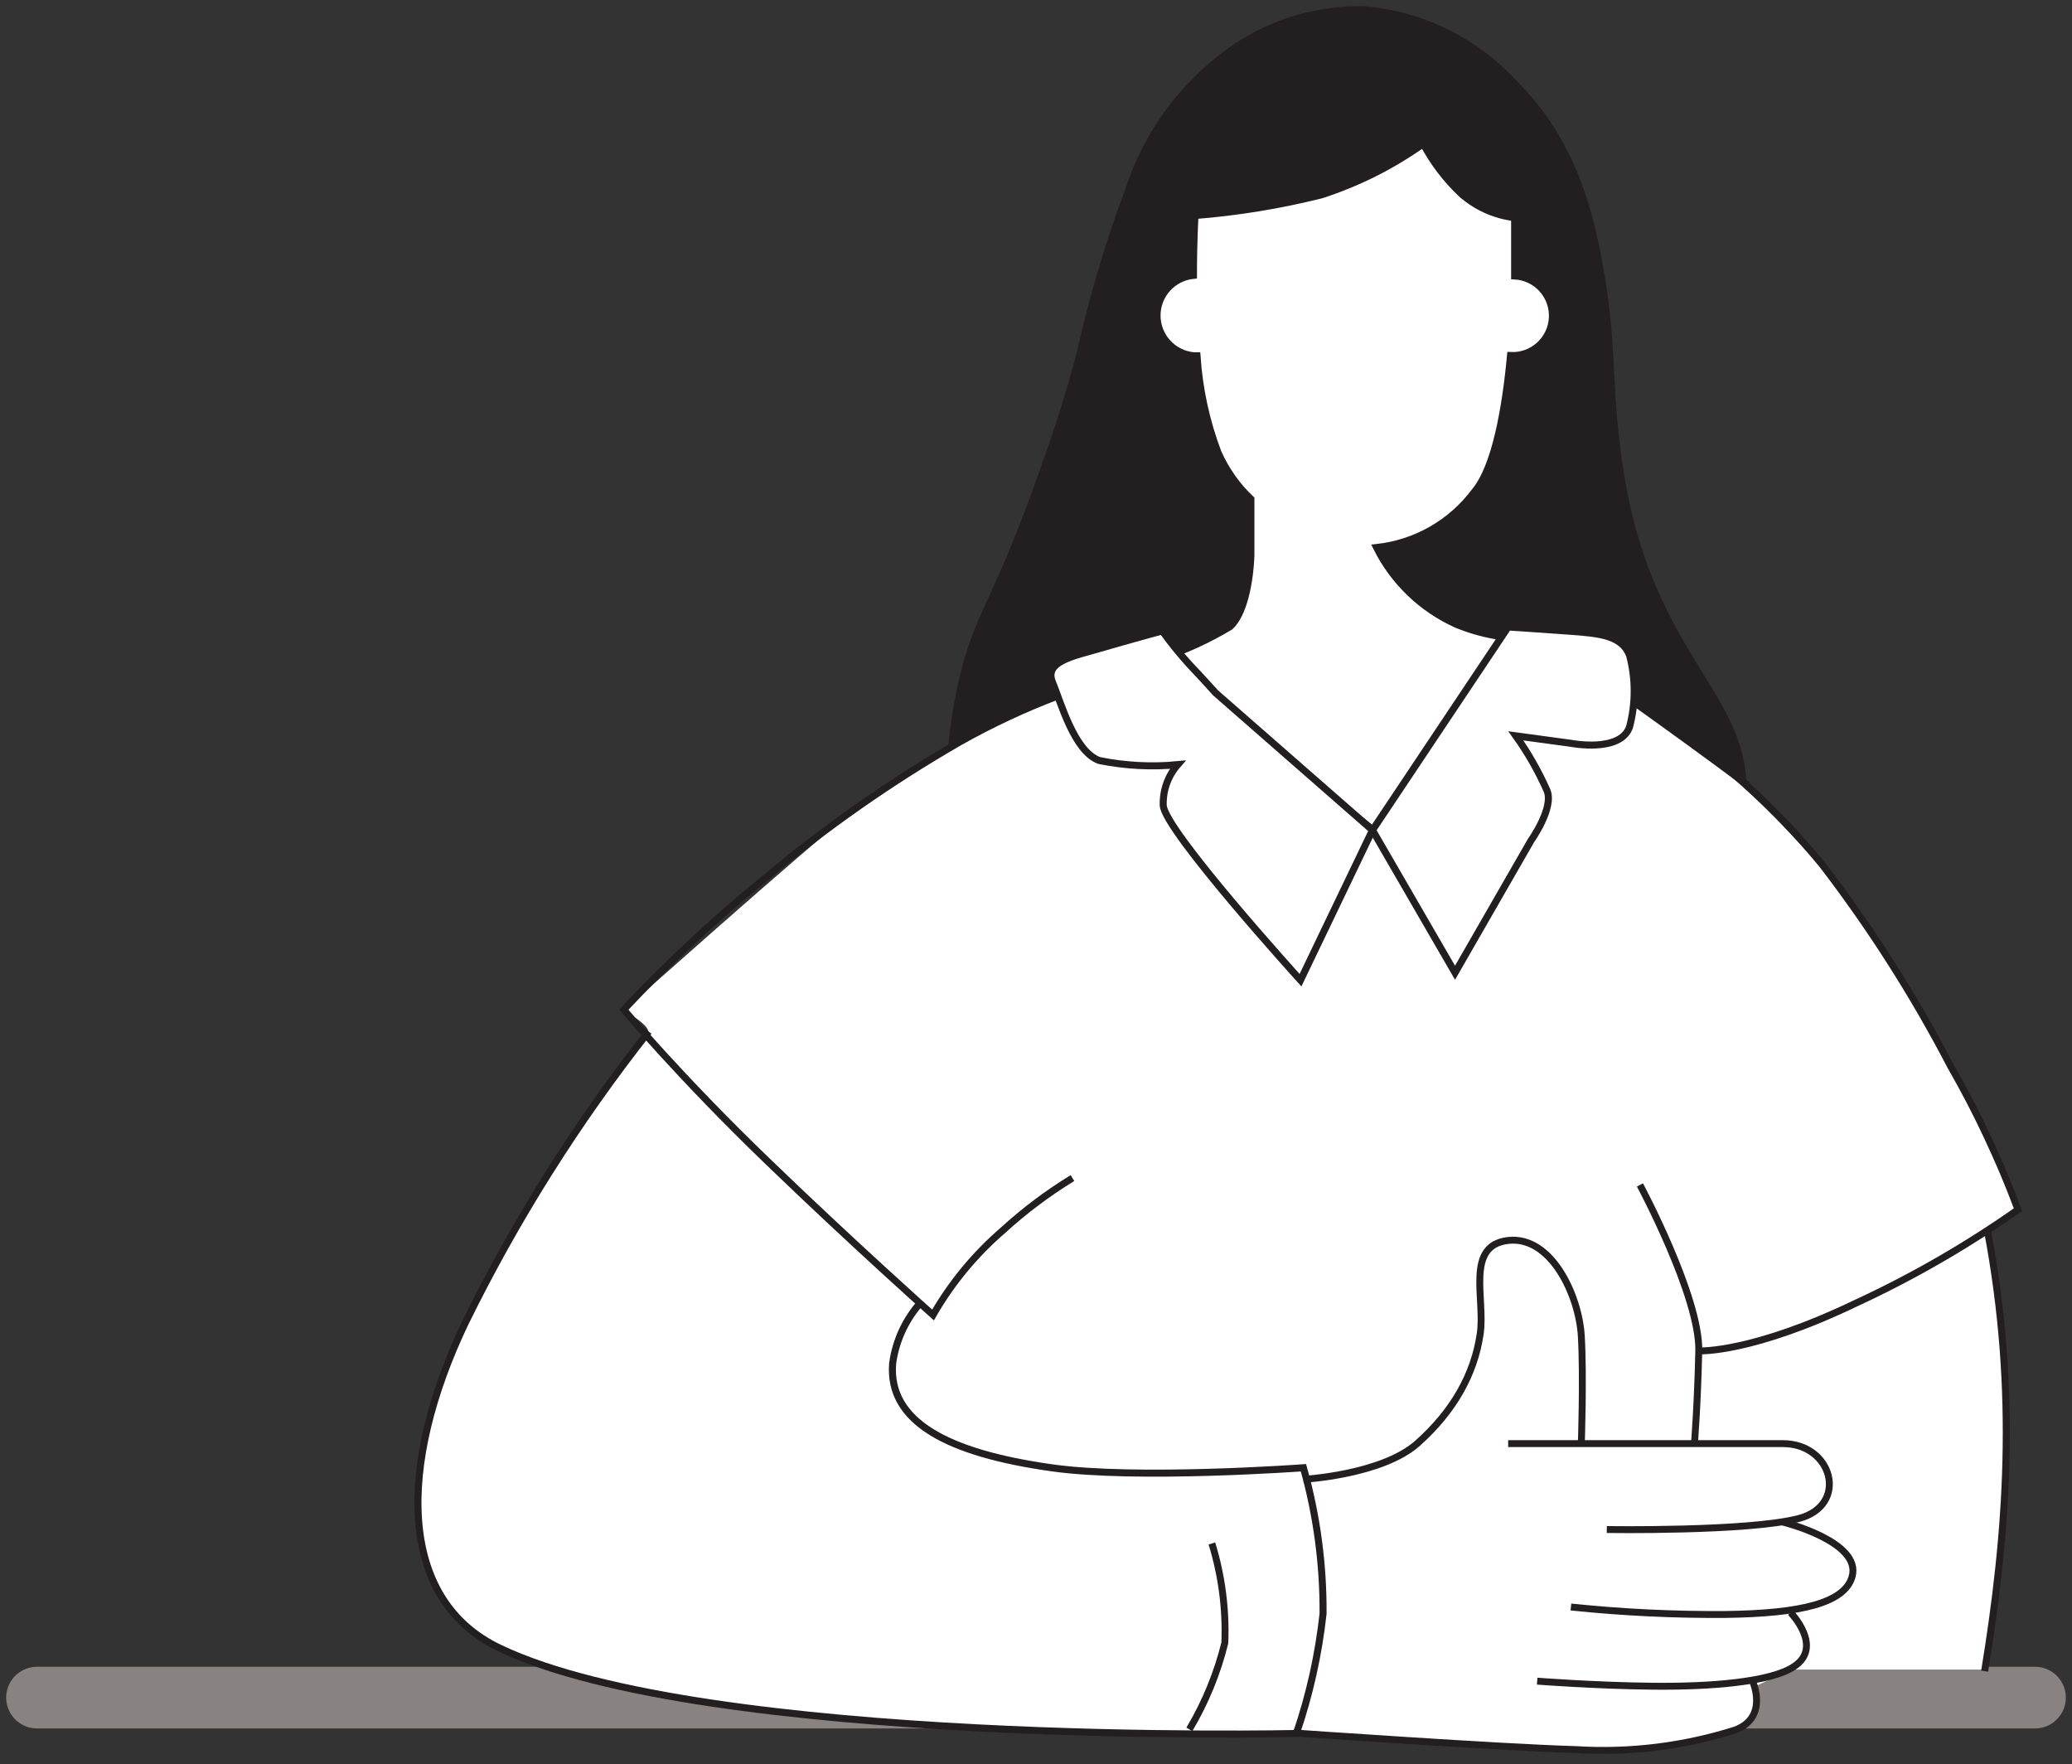 <svg width="168" height="143" viewBox="0 0 168 143" fill="none" xmlns="http://www.w3.org/2000/svg">
<rect x="0" y="0" width="168" height="143" fill="#333333" stroke="none"/>
<path d="M141.506 65.136C142.492 56.582 134.224 53.705 131.728 38.712C130.647 32.257 131.108 29.077 130.266 23.369C129.296 16.819 127.642 11.191 122.873 6.453C119.69 3.04 115.358 0.922 110.71 0.507C106.627 0.396 102.625 1.655 99.342 4.084C95.57 6.872 92.754 10.76 91.281 15.213C89.65 19.568 88.322 24.03 87.307 28.568C86.321 32.337 85.383 35.071 84.27 38.219C80.581 48.665 79.119 49.539 77.91 54.468C77.465 56.296 75.557 64.166 77.91 70.367C83.093 83.96 109.708 90.861 127.197 81.496C129.82 80.018 140.425 74.342 141.506 65.136Z" fill="#231F20"/>
<path d="M3 137.619H165" stroke="#888281" stroke-width="5" stroke-miterlimit="10" stroke-linecap="round"/>
<path d="M158.406 86.838C155.226 79.684 146.434 66.472 135.305 59.094C132.19 57.091 129.186 54.92 126.306 52.592L111.282 67.314L91.456 54.595C83.174 56.863 75.438 60.79 68.72 66.138C65.238 68.856 50.579 81.909 50.579 81.909C50.579 81.909 52.901 83.213 52.519 83.754C46.885 91.199 41.901 99.114 37.622 107.411C32.168 118.859 32.105 129.781 40.452 133.74C57.193 141.69 105.033 140.656 105.033 140.656V140.561C106.941 140.688 122.236 141.753 127.737 141.896C132.107 142.168 136.489 141.629 140.663 140.307C141.01 140.189 141.329 140.001 141.6 139.755C141.871 139.508 142.088 139.208 142.237 138.874C142.386 138.539 142.465 138.177 142.467 137.811C142.47 137.445 142.397 137.082 142.253 136.745L145.147 135.346H160.934C163.017 122.277 163.383 110.289 160.934 99.828L163.637 98.126C163.637 98.126 159.408 89.144 158.406 86.838Z" fill="white"/>
<path d="M161.141 99.732C163.637 112.896 162.73 124.391 160.918 135.473" stroke="#231F20" stroke-width="0.57" stroke-miterlimit="10"/>
<path d="M91.455 54.531L111.281 67.25L126.306 52.528C126.306 52.528 135.845 59.237 141.728 63.657" stroke="#231F20" stroke-width="0.57" stroke-miterlimit="10"/>
<path d="M74.73 105.504C73.452 106.9 72.631 108.653 72.376 110.528C71.995 115.298 76.924 117.81 85.255 118.986C92.155 119.972 105.685 118.986 105.685 118.986C106.766 122.835 107.301 126.817 107.275 130.815C106.912 134.123 106.187 137.38 105.112 140.529C105.112 140.529 57.272 141.595 40.531 133.613C32.184 129.655 32.247 118.732 37.701 107.285C41.816 98.894 46.81 90.964 52.598 83.627" stroke="#231F20" stroke-width="0.57" stroke-miterlimit="10"/>
<path d="M119.565 39.857C121.25 37.853 122.077 33.084 122.475 28.823C123.331 28.867 124.169 28.569 124.806 27.995C125.442 27.422 125.825 26.618 125.869 25.762C125.913 24.906 125.616 24.068 125.042 23.431C124.468 22.794 123.664 22.412 122.808 22.368C122.808 22.082 122.808 21.827 122.808 21.605V17.646C121.203 17.454 119.695 16.777 118.484 15.706C117.242 14.532 116.2 13.162 115.399 11.652C112.867 13.451 110.074 14.851 107.116 15.802C103.761 16.64 100.341 17.198 96.893 17.471C96.893 17.471 96.766 19.49 96.766 22.32C95.957 22.4 95.207 22.778 94.661 23.38C94.115 23.983 93.813 24.767 93.813 25.579C93.813 26.392 94.115 27.176 94.661 27.778C95.207 28.381 95.957 28.759 96.766 28.839H97.052C97.228 31.521 97.801 34.163 98.753 36.677C99.383 38.103 100.291 39.39 101.424 40.461C101.424 42.051 101.424 43.879 101.424 45.056C101.329 47.345 100.804 49.825 99.739 50.795C97.99 51.848 96.129 52.701 94.19 53.339L111.298 67.266L124.335 51.749C122.189 51.818 120.053 51.427 118.071 50.604C115.268 49.336 112.988 47.141 111.616 44.388C113.18 44.218 114.694 43.728 116.061 42.949C117.429 42.169 118.621 41.117 119.565 39.857Z" fill="white" stroke="#231F20" stroke-width="0.57" stroke-miterlimit="10"/>
<path d="M111.281 67.298L98.561 56.169C98.561 56.169 97.417 54.897 96.447 53.879C95.657 53.012 94.919 52.099 94.237 51.145C94.237 51.145 91.328 51.94 89.213 52.559C87.098 53.18 84.634 53.609 85.334 55.294C86.033 56.979 87.098 60.922 89.133 61.654C91.225 62.077 93.368 62.19 95.493 61.988C94.702 62.892 94.282 64.062 94.316 65.263C94.316 67.203 105.446 79.461 105.446 79.461L111.281 67.298Z" fill="white" stroke="#231F20" stroke-width="0.57" stroke-miterlimit="10"/>
<path d="M122.284 50.827L111.282 67.298L117.975 78.857L124.144 68.125C124.144 68.125 126.02 65.486 125.432 64.086C124.741 62.526 123.894 61.04 122.904 59.651L127.356 60.255C127.356 60.255 131.378 61.05 132.125 58.935C132.628 57.028 132.628 55.023 132.125 53.116C131.505 51.526 129.725 51.351 127.356 51.176C124.987 51.002 122.284 50.827 122.284 50.827Z" fill="white" stroke="#231F20" stroke-width="0.57" stroke-miterlimit="10"/>
<path d="M86.956 95.503C84.949 96.73 83.064 98.146 81.327 99.732C79.061 101.684 77.141 104.007 75.651 106.601C75.651 106.601 69.101 100.766 62.296 94.199C55.078 87.251 50.579 81.846 50.579 81.846C54.123 78.072 57.915 74.54 61.931 71.273C66.894 67.104 72.214 63.38 77.829 60.144C80.382 58.706 83.039 57.462 85.779 56.423" stroke="#231F20" stroke-width="0.56" stroke-miterlimit="10"/>
<path d="M137.817 109.51C137.817 109.51 142.046 109.701 150.536 105.615C155.115 103.494 159.494 100.967 163.621 98.063C162.124 94.051 160.3 90.169 158.168 86.457C155.172 80.698 151.677 75.213 147.722 70.065C145.87 67.797 143.85 65.671 141.68 63.705" stroke="#231F20" stroke-width="0.56" stroke-miterlimit="10"/>
<path d="M98.261 125.123C99.064 127.731 99.419 130.457 99.31 133.184C98.701 135.65 97.732 138.013 96.433 140.195" stroke="#231F20" stroke-width="0.56" stroke-miterlimit="10"/>
<path d="M104.874 140.481C104.874 140.481 121.902 141.674 127.769 141.833C132.138 142.105 136.521 141.566 140.695 140.243C143.445 139.209 142.094 136.268 142.094 136.268" stroke="#231F20" stroke-width="0.56" stroke-miterlimit="10"/>
<path d="M124.637 136.284C124.637 136.284 129.295 136.65 134.049 136.697C138.803 136.745 143.589 136.347 145.449 135.107C147.897 133.517 145.179 130.719 145.179 130.719" stroke="#231F20" stroke-width="0.56" stroke-miterlimit="10"/>
<path d="M127.372 130.274C131.544 130.71 135.738 130.912 139.932 130.879C146.022 130.799 149.567 129.956 150.171 127.81C150.966 124.964 144.559 123.39 144.559 123.39" stroke="#231F20" stroke-width="0.56" stroke-miterlimit="10"/>
<path d="M130.281 123.994C130.281 123.994 141.728 124.169 145.83 123.104C149.932 122.038 148.612 117.014 144.542 117.03H122.284" stroke="#231F20" stroke-width="0.56" stroke-miterlimit="10"/>
<path d="M105.685 119.924C105.685 119.924 112.045 119.574 114.938 116.999C117.832 114.423 119.542 111.418 120.019 108.111C120.432 105.265 118.786 100.957 122.284 100.559C125.781 100.162 128.023 105.027 128.214 108.302C128.405 111.577 128.214 117.078 128.214 117.078" stroke="#231F20" stroke-width="0.56" stroke-miterlimit="10"/>
<path d="M132.968 96.06C132.968 96.06 137.833 105.138 137.738 109.51C137.643 113.882 137.388 117.03 137.388 117.03" stroke="#231F20" stroke-width="0.56" stroke-miterlimit="10"/>
</svg>
